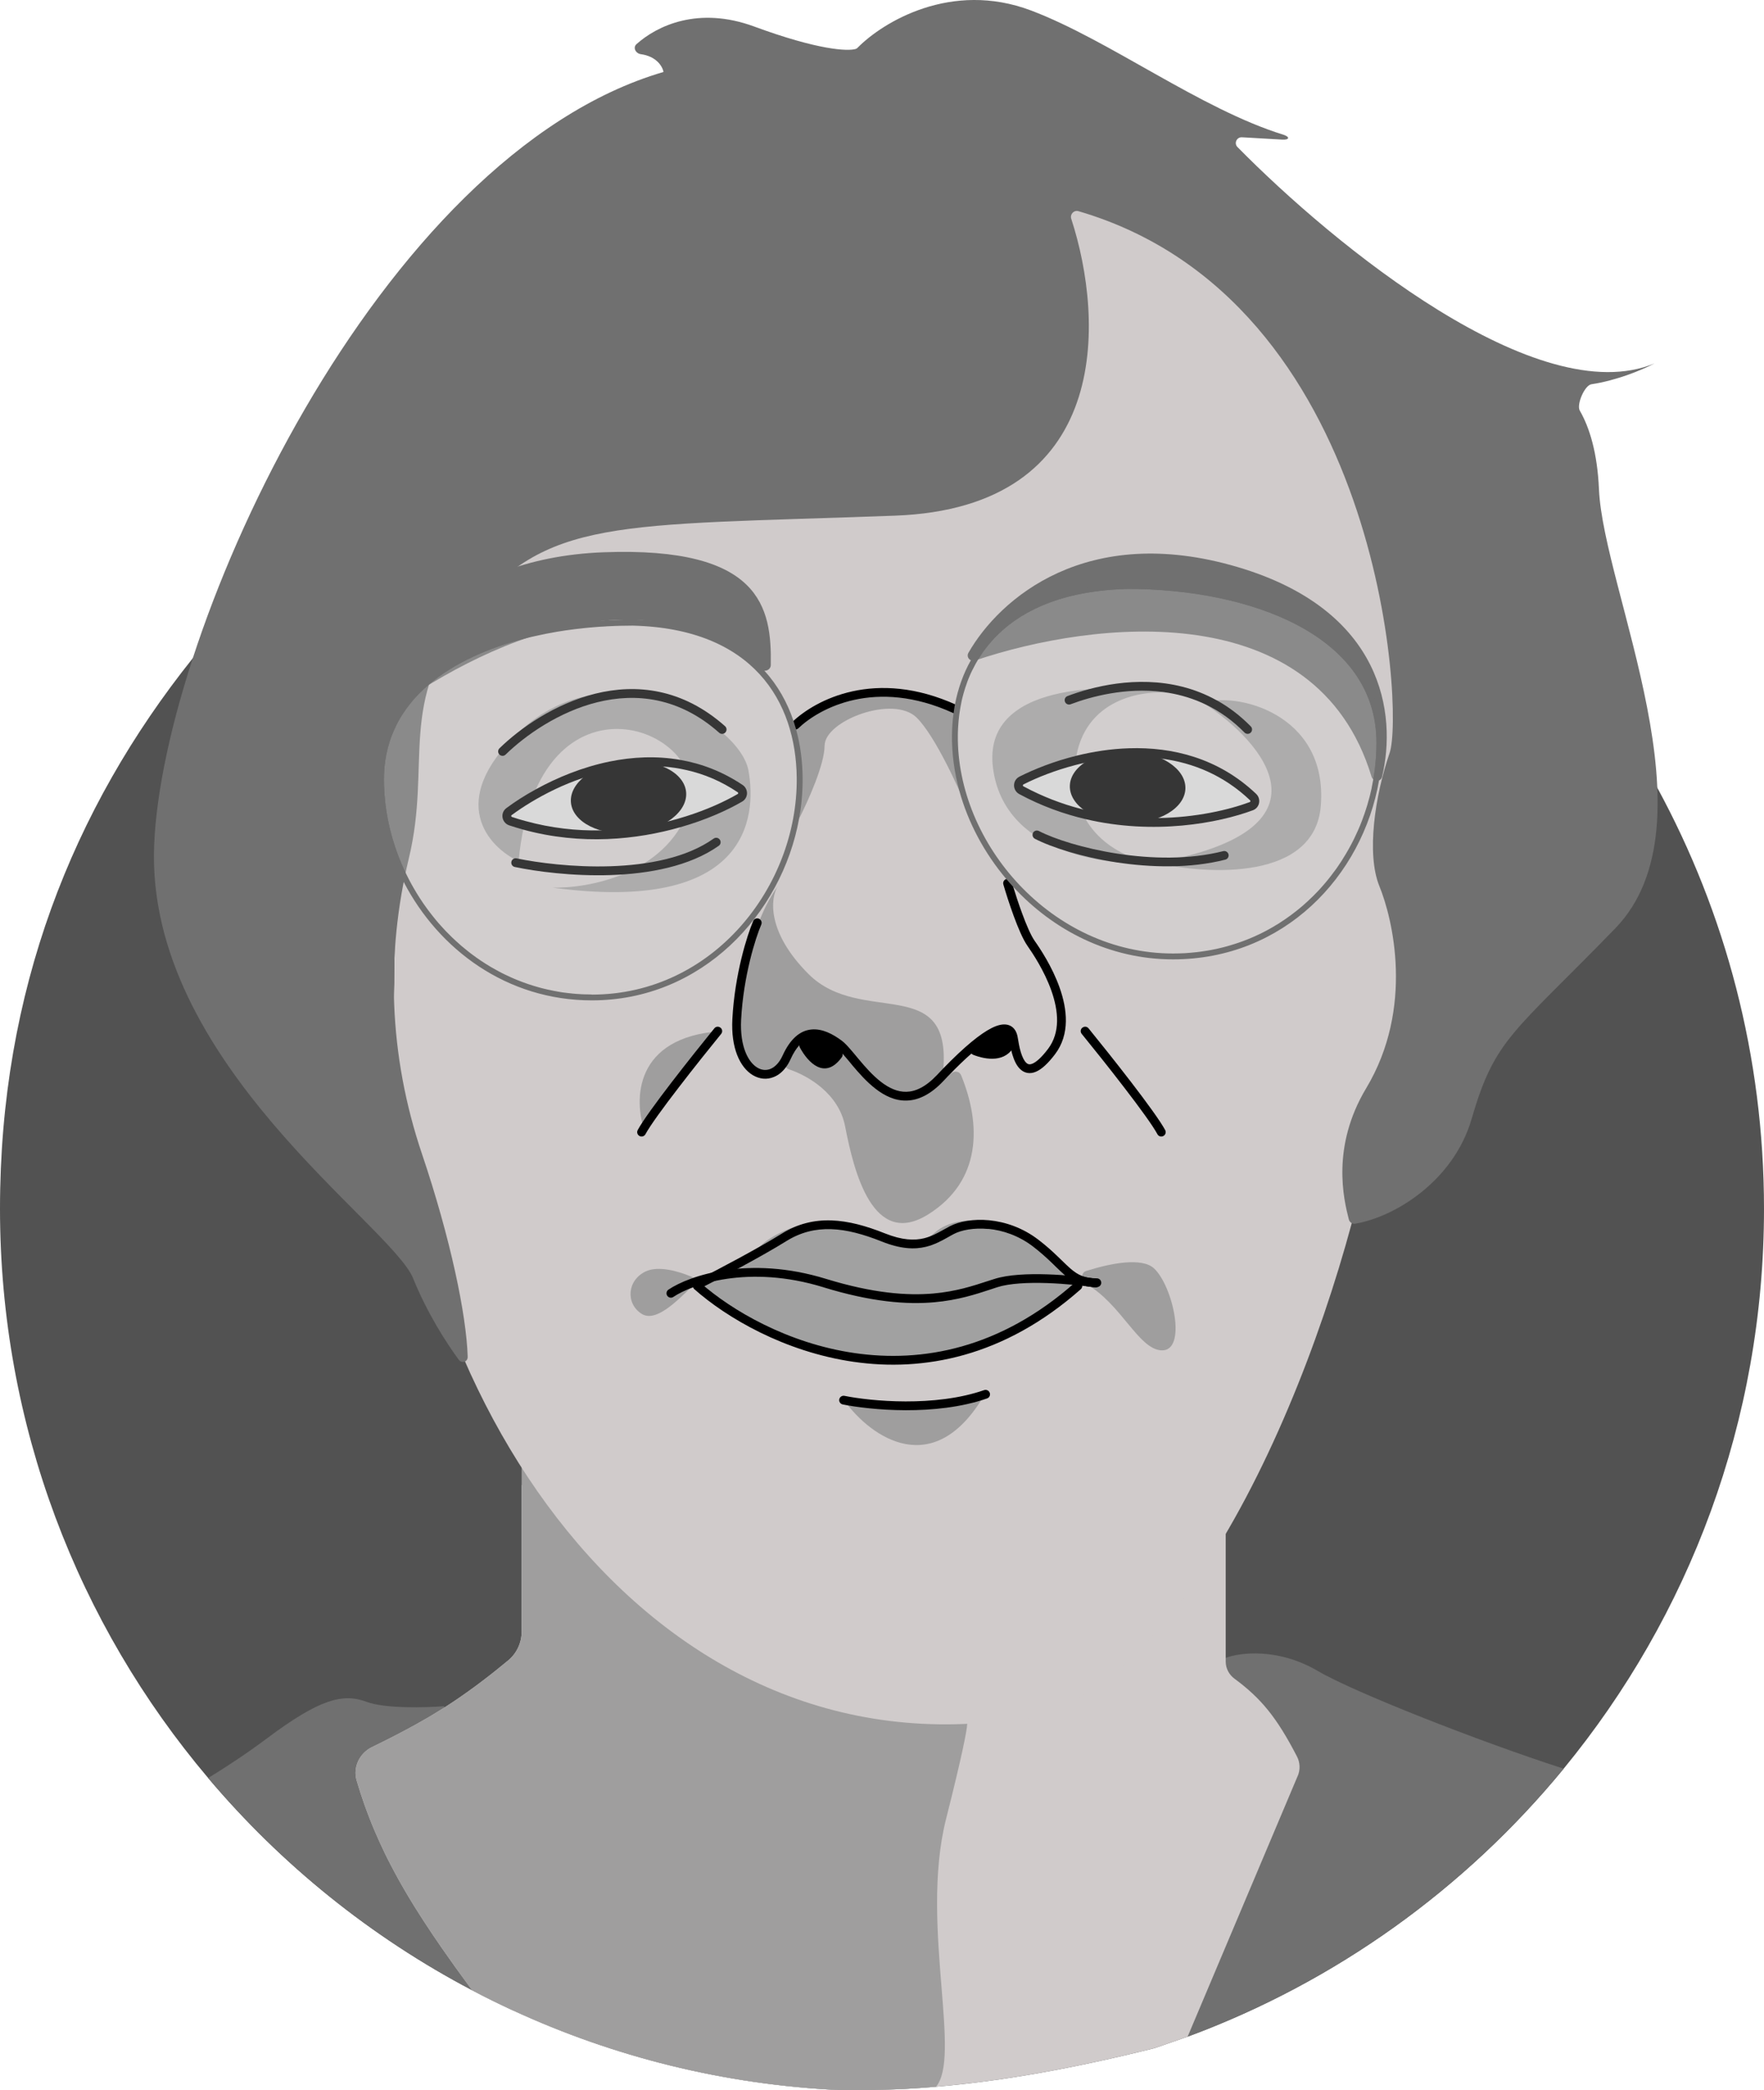 <?xml version="1.0" encoding="UTF-8"?>
<svg id="Layer_1" data-name="Layer 1" xmlns="http://www.w3.org/2000/svg" viewBox="0 0 318.11 376.82">
  <defs>
    <style>
      .cls-1 {
        fill: #525252;
      }

      .cls-1, .cls-2, .cls-3, .cls-4, .cls-5, .cls-6, .cls-7, .cls-8, .cls-9, .cls-10, .cls-11, .cls-12 {
        stroke-width: 0px;
      }

      .cls-2, .cls-8 {
        fill: #000;
      }

      .cls-3 {
        fill: #dca188;
      }

      .cls-4 {
        fill: rgba(217, 217, 217, .25);
      }

      .cls-5 {
        fill: #d0cbcb;
      }

      .cls-6 {
        fill: #d9d9d9;
      }

      .cls-7, .cls-10 {
        fill: #9f9e9e;
      }

      .cls-8, .cls-10, .cls-12 {
        fill-rule: evenodd;
      }

      .cls-9, .cls-12 {
        fill: #707070;
      }

      .cls-11 {
        fill: #a1a1a1;
      }
    </style>
  </defs>
  <path class="cls-1" d="M318.11,217.91c0,38.32-13.55,73.48-36.13,100.94-17.75,21.59-41.07,38.42-67.76,48.29-.02.01-.03.01-.05.02l-5.96,2.07s-.08.03-.12.03c-14.66,3.65-27.33,5.91-39.29,6.92h-.01c-.36.04-.71.07-1.07.09-.57.05-1.15.09-1.72.13-.58.04-1.15.07-1.72.11-.86.06-1.72.1-2.57.13-.85.04-1.7.07-2.54.09-.56.02-1.13.04-1.69.05-.57.01-1.13.02-1.69.02-.54.01-1.08.01-1.62.01-.7.01-1.39.01-2.08,0-.11-.01-.22-.01-.33-.01-.08,0-.15,0-.22-.01h-.02c-20.96-.97-40.83-6-58.9-14.32-2.53-1.16-5.02-2.39-7.47-3.68h0c-18.26-9.6-34.41-22.64-47.61-38.26C14.11,292.83,0,257.02,0,217.91s13.01-72.05,34.77-99.26c16.75-20.96,38.69-37.58,63.88-47.93,18.62-7.65,39.02-11.87,60.4-11.87,12.78,0,25.21,1.51,37.12,4.36,15.83,3.78,30.74,9.93,44.34,18.06h.01c1.57.93,3.12,1.9,4.65,2.89,22.39,14.44,40.88,34.32,53.69,57.81.01.01.01.03.01.04,12.27,22.56,19.24,48.42,19.24,75.9Z"/>
  <path class="cls-9" d="M281.98,318.85c-17.75,21.59-41.07,38.42-67.76,48.29v-.12s4.7-61.03,4.7-61.03l2.11-7.12c2.56-.97,9.45-1.85,16.63,2.37,6.41,3.77,28.96,12.65,44.32,17.61Z"/>
  <path class="cls-9" d="M92.62,362.47c-2.53-1.16-5.02-2.39-7.47-3.68h0c-18.26-9.6-34.41-22.64-47.61-38.26,3.64-2.22,7.3-4.68,10.59-7.14,9.51-7.13,13.73-8.19,17.96-6.6,3.37,1.26,10.73,1.05,13.99.79l.08.23,3.61,10.59,8.86,44.07Z"/>
  <path class="cls-3" d="M177.21,97.45c-13.73,8.87-56.23,5.63-75.76,2.9-4.05-7.74-5.6-21.44,20.59-14.26,26.19,7.18,54.73-8.8,65.73-17.69,2.2,5.98,3.17,20.17-10.56,29.04Z"/>
  <path class="cls-3" d="M195.95,186.94c-2.29,5.63-2.74,16.89,13.73,16.89l-13.73-16.89Z"/>
  <path class="cls-5" d="M234.01,320.18l-19.78,46.83h0s-.06.15-.06.15l-5.96,2.07s-.08.03-.12.03c-14.66,3.65-27.33,5.91-39.29,6.92-.36.03-.72.06-1.08.09-.57.05-1.15.09-1.72.13-.58.04-1.15.07-1.72.11-.86.06-1.72.1-2.57.13-.85.04-1.7.07-2.54.09-.56.02-1.13.04-1.69.05-.57.01-1.13.02-1.69.02-.54.01-1.08.01-1.62.01-.88,0-1.75-.01-2.63-.02h-.02c-20.96-.97-40.83-6-58.9-14.32-2.53-1.16-5.02-2.39-7.47-3.68h0c-.36-.48-.71-.96-1.05-1.43-.67-.91-1.31-1.8-1.94-2.67-.24-.33-.48-.67-.71-1-2.45-3.43-4.59-6.61-6.48-9.63-.16-.25-.32-.51-.47-.76-.51-.82-.99-1.63-1.46-2.43-.25-.42-.49-.85-.73-1.27-.38-.67-.75-1.33-1.1-1.99-.2-.37-.4-.74-.59-1.11-.2-.37-.39-.74-.57-1.1-.18-.37-.37-.73-.55-1.1-.36-.74-.7-1.47-1.03-2.19-.33-.72-.65-1.45-.96-2.18-.31-.73-.61-1.46-.89-2.19-.15-.37-.29-.74-.42-1.11-.14-.37-.27-.74-.41-1.11-.53-1.48-1.02-2.98-1.47-4.52-.72-2.42.51-4.95,2.77-6.05,1.31-.64,2.57-1.26,3.77-1.88.5-.26.99-.51,1.48-.77,1.52-.79,2.97-1.59,4.38-2.41.5-.28.99-.57,1.47-.87.66-.4,1.32-.8,1.97-1.21.46-.3.92-.6,1.38-.9.33-.22.67-.44,1-.67,1.05-.72,2.1-1.46,3.18-2.26.41-.3.82-.6,1.23-.92,1.51-1.14,3.06-2.38,4.7-3.74,1.54-1.28,2.42-3.19,2.42-5.19v-26.41l2.14.08,40.27,1.42h.01l84.55,2.98v27.36c0,1.22.61,2.35,1.59,3.07,4.8,3.54,7.63,7,11.27,14.04.56,1.09.6,2.38.12,3.51Z"/>
  <path class="cls-10" d="M174.42,310.76c-.04,1.12-.85,5.44-3.81,17.14-2.48,9.81-1.57,21.07-.82,30.36.68,8.43,1.24,15.25-.99,17.92h-.01c-.36.04-.71.07-1.07.09-.57.05-1.15.09-1.72.13-.58.04-1.15.07-1.72.11-.86.06-1.72.1-2.57.13-.85.04-1.7.07-2.54.09-.56.02-1.13.04-1.69.05-.57.01-1.13.02-1.69.02-.54.01-1.08.01-1.62.01-.7.01-1.39.01-2.08,0-.11-.01-.22-.01-.33-.01-.08,0-.15,0-.22-.01h-.02c-20.96-.97-40.83-6-58.9-14.32-2.53-1.16-5.02-2.39-7.47-3.68h0c-.36-.48-.71-.96-1.05-1.43-.67-.91-1.31-1.8-1.94-2.67-.24-.33-.48-.67-.71-1-2.45-3.43-4.59-6.61-6.48-9.63-.16-.25-.32-.51-.47-.76-.51-.82-.99-1.63-1.46-2.43-.25-.42-.49-.85-.73-1.27-.38-.67-.75-1.33-1.1-1.99-.2-.37-.4-.74-.59-1.11-.2-.37-.39-.74-.57-1.1-.18-.37-.37-.73-.55-1.1-.36-.74-.7-1.47-1.03-2.19-.33-.72-.65-1.45-.96-2.18-.31-.73-.61-1.46-.89-2.19-.15-.37-.29-.74-.42-1.11-.14-.37-.27-.74-.41-1.11-.53-1.48-1.02-2.98-1.47-4.52-.72-2.42.51-4.95,2.77-6.05,1.31-.64,2.57-1.26,3.77-1.88.5-.26.99-.51,1.48-.77,1.52-.79,2.97-1.59,4.38-2.41.5-.28.99-.57,1.47-.87.66-.4,1.32-.8,1.97-1.21.46-.3.92-.6,1.38-.9.33-.22.67-.44,1-.67,1.05-.72,2.1-1.46,3.18-2.26.41-.3.82-.6,1.23-.92,1.51-1.14,3.06-2.38,4.7-3.74,1.54-1.28,2.42-3.19,2.42-5.19v-37.89l42.39,12.97h.02s.01.01.01.01l42.32,16.71-4.49,24.55c.08-.1.12-.03.11.28Z"/>
  <path class="cls-5" d="M252.18,167.39c-.36,11.42.76,25.88-5.15,40.92-.31,1.4-.9,2.81-1.25,4.22-9.7,41.45-35.31,98.99-67.25,97.94-66.75,6.33-110.5-66.59-107.44-133.05,0-74.02,28.4-134.69,79.77-138.17,3.11-.21,6.27-.6,9.3-1.31,72.69-17.16,95.09,31.85,92.02,129.45Z"/>
  <path class="cls-11" d="M136.82,224.91c-1.9,2.11-8.54,5.1-11.62,6.34l4.22,3.96,16.37,7.39,14.52,2.9,12.41-1.85,15.05-6.34,6.6-6.07-1.85-1.58c-1.14-.88-4.07-3.06-6.6-5.81-3.17-3.43-12.67-5.81-17.42-1.58-4.75,4.22-11.09,1.06-16.1-1.32-5.01-2.38-13.2,1.32-15.57,3.96Z"/>
  <path class="cls-7" d="M152.4,252.67c4.58,6.25,16.05,14.68,25.34-1.58-3.08,1.76-12.46,4.54-25.34,1.58Z"/>
  <path class="cls-7" d="M116.23,203.84c-1.94-5.54-1.9-16.89,13.73-17.95l-13.73,17.95Z"/>
  <path class="cls-7" d="M145.8,175.59c-7.6-7.6-6.86-13.73-5.54-15.84-6.07,8.45-7.39,23.23-6.86,28.77.53,5.54,5.02,7.13,8.71,1.32,3.7-5.81,5.28-5.81,13.99,3.7,6.97,7.6,12.23,2.82,13.99-.53,1.58-17.69-14.78-7.92-24.29-17.42Z"/>
  <path class="cls-7" d="M208.36,155.53c33.16-5.91,19.62-21.65,8.71-28.77,5.28-2.11,22.44,1.58,21.12,18.48-1.06,13.52-20.33,12.49-29.83,10.29Z"/>
  <path class="cls-7" d="M193.84,138.37c.85-12.04,11.62-13.99,16.9-13.46-11.35-1.85-33.58-1.74-31.68,13.46,1.9,15.21,19.97,17.77,28.77,17.16-5.02-.7-14.84-5.12-13.99-17.16Z"/>
  <path class="cls-7" d="M208.1,228.65c-2.19-2.02-7.82-.93-12.24.48-.98.31-.94,1.81-.05,2.31,6.33,3.52,9.47,11.76,13.61,11.99,4.75.26,2.11-11.62-1.32-14.78Z"/>
  <path class="cls-7" d="M116.5,229.18c2.24-1.03,5.8-.03,8.13.95.68.28.8,1.17.27,1.68-2.85,2.76-6.64,6.66-9.2,5.03-2.9-1.85-2.64-6.07.79-7.66Z"/>
  <path class="cls-7" d="M152.4,203.04c-1.15-5.94-6.73-9.14-10.12-10.27-.54-.18-.88-.72-.72-1.26.79-2.71,2.88-6.48,6.62-5.36,5.15,1.54,9.54,18.89,23.45,7.29.55-.46,1.4-.29,1.68.37,3.67,8.93,3.7,19.04-5.86,25.07-10.03,6.34-13.46-7.65-15.05-15.84Z"/>
  <path class="cls-7" d="M124.15,146.02c-4.22,11.62-18.13,14.17-24.55,13.99,35.11,4.75,36.96-12.41,35.37-21.12-1.58-8.71-25.08-22.44-41.45-6.86-13.09,12.46-5.46,20.68,0,23.23,3.43-36.69,35.9-23.76,30.62-9.24Z"/>
  <path class="cls-6" d="M133.47,142.17c-15.21-10.18-33.17-2.15-41.67,4.14-.65.48-.49,1.47.28,1.73,17.39,5.82,33.94.1,41.35-4.21.63-.37.65-1.26.04-1.66Z"/>
  <path class="cls-8" d="M133.91,141.5c-3.63-2.42-7.4-3.84-11.17-4.5-4.35-.78-8.7-.55-12.78.28-4.94,1.01-9.52,2.91-13.3,5-2.03,1.1-3.82,2.27-5.33,3.39-1.18.87-.86,2.66.5,3.12.85.28,1.7.54,2.54.77,10.48,2.87,20.5,1.8,28.29-.43h.01c4.64-1.32,8.48-3.06,11.16-4.62,1.15-.67,1.17-2.28.08-3.01ZM133.03,143.14c-2.3,1.34-5.51,2.82-9.35,4.03-1.04.33-2.12.64-3.25.92h-.01c-3.64.91-7.73,1.54-12.07,1.61h-.01c-4.34.08-8.93-.4-13.62-1.7-.8-.21-1.59-.45-2.39-.72-.09-.03-.13-.09-.14-.16-.01-.03,0-.06.01-.09.01-.03.03-.06.07-.09,1.02-.75,2.17-1.53,3.45-2.3,2.68-1.62,5.86-3.2,9.37-4.39h.01c1.66-.58,3.4-1.06,5.18-1.42,2.99-.61,6.1-.88,9.25-.65h.01c1.42.11,2.85.31,4.28.65h.01c3.12.7,6.21,1.98,9.2,3.99.14.09.12.25,0,.32Z"/>
  <path class="cls-6" d="M225.98,143.7c-13.26-12.62-32.32-7.75-41.77-2.99-.73.37-.73,1.37-.01,1.75,16.15,8.68,33.43,5.86,41.46,2.87.69-.26.86-1.13.33-1.63Z"/>
  <path class="cls-8" d="M226.53,143.12c-6.83-6.49-15.13-8.47-22.89-8.23-3.32.1-6.55.61-9.53,1.35-3.97.98-7.52,2.38-10.26,3.76-1.31.66-1.3,2.48-.03,3.16,3.98,2.14,8.02,3.59,11.97,4.51,12.38,2.91,23.95.7,30.14-1.6,1.25-.46,1.54-2.05.6-2.95ZM225.38,144.59c-3.79,1.41-9.68,2.78-16.53,2.88-.01-.01-.01,0-.01,0-4.21.07-8.8-.35-13.49-1.54-.15-.03-.31-.07-.46-.12h-.01c-3.42-.89-6.89-2.21-10.31-4.05-.09-.04-.12-.11-.12-.18,0-.03.01-.07.03-.09.01-.02.04-.05.08-.08,2.51-1.27,5.72-2.54,9.32-3.48.52-.14,1.06-.27,1.61-.39,2.59-.58,5.36-.98,8.2-1.06,1.93-.06,3.89.02,5.84.29h.02c5.58.75,11.11,2.96,15.88,7.5.12.11.07.27-.05.32Z"/>
  <path class="cls-2" d="M123.73,142.79c.32,3.56-4.06,6.87-9.8,7.39-5.73.52-10.64-1.94-10.97-5.5-.32-3.56,4.06-6.87,9.8-7.39,5.73-.52,10.64,1.94,10.97,5.5Z"/>
  <path class="cls-2" d="M213.77,142.13c-.08,3.57-4.81,6.37-10.56,6.24-5.76-.13-10.36-3.12-10.28-6.7.08-3.57,4.81-6.37,10.56-6.24,5.76.13,10.36,3.12,10.28,6.7Z"/>
  <path class="cls-8" d="M107.73,126.59c-6.94,1.72-12.97,5.95-16.55,9.44-.31.31-.81.3-1.12-.01-.31-.31-.3-.82.01-1.12,3.72-3.63,9.99-8.04,17.28-9.85,7.33-1.81,15.68-.99,23.4,5.86.33.29.36.79.07,1.12-.29.33-.79.36-1.12.07-7.27-6.45-15.07-7.21-21.97-5.51Z"/>
  <path class="cls-8" d="M191.09,178.06c-1.35-3.83-3.58-7.14-4.52-8.47-.67-.96-1.5-2.89-2.27-5-.62-1.68-1.18-3.41-1.58-4.72-.1-.32-.18-.61-.26-.87-.12-.42-.56-.66-.98-.54h-.01c-.41.13-.65.56-.53.98.4,1.38,1.09,3.57,1.87,5.69.77,2.1,1.66,4.21,2.47,5.37.91,1.3,3.04,4.47,4.32,8.09,1.29,3.65,1.65,7.53-.61,10.51-1.23,1.62-2.15,2.37-2.79,2.64-.31.13-.52.14-.67.11-.15-.03-.31-.11-.47-.27-.37-.35-.69-1-.96-1.86-.26-.85-.43-1.79-.56-2.64-.15-.99-.6-1.9-1.57-2.26-.9-.33-1.97-.07-3.09.48-2.08,1.03-4.96,3.38-8.76,7.29-.37.38-.75.78-1.14,1.2-2.08,2.2-3.92,2.99-5.52,3.03-1.61.04-3.14-.67-4.6-1.8s-2.78-2.62-3.95-4.02c-.17-.21-.34-.41-.51-.61-.4-.48-.77-.93-1.13-1.33-.49-.57-.99-1.09-1.45-1.44-1.62-1.21-3.55-2.23-5.51-2.03-2.04.2-3.81,1.68-5.19,4.72-.6,1.31-1.4,2.06-2.17,2.38-.76.31-1.59.25-2.38-.23-1.62-.97-3.17-3.77-2.92-8.65.42-7.92,2.61-14.76,3.64-17.15.14-.34.03-.72-.25-.93-.05-.05-.11-.08-.17-.11-.4-.17-.87.01-1.04.41-1.09,2.54-3.33,9.57-3.76,17.7-.27,5.15,1.34,8.68,3.69,10.09,1.19.71,2.54.85,3.79.33.83-.33,1.57-.93,2.18-1.77.31-.41.59-.89.83-1.42.51-1.13,1.04-1.94,1.58-2.52.79-.85,1.59-1.2,2.33-1.28,1.34-.13,2.85.57,4.4,1.73.29.22.64.57,1.07,1.05h0c.05.06.1.11.14.16.34.39.7.82,1.09,1.28.17.21.34.42.52.64,1.18,1.4,2.59,3.01,4.2,4.25,1.61,1.25,3.49,2.19,5.61,2.13,2.14-.05,4.36-1.12,6.63-3.53.3-.31.59-.62.86-.91.03-.01.04-.03.05-.04,1.55-1.61,2.93-2.94,4.15-4,1.82-1.61,3.27-2.65,4.39-3.2,1.02-.5,1.58-.51,1.84-.41.2.07.44.29.55,1.01.1.62.23,1.33.4,2.03.06.28.14.56.22.83.29.93.7,1.9,1.37,2.54.34.33.76.59,1.28.69.51.1,1.04.02,1.58-.21,1.03-.44,2.15-1.46,3.43-3.14,2.76-3.63,2.19-8.19.84-12ZM225.56,130.95c-1.95-1.98-4-3.52-6.11-4.69h-.02c-8.15-4.54-17.01-3.63-23.02-2.03-1.5.4-2.82.84-3.9,1.25-.41.15-.62.61-.46,1.02.15.41.61.62,1.02.46,3.68-1.39,9.9-3.06,16.55-2.23.07.01.15.02.22.03.05.01.09.01.14.02.01,0,.02,0,.04.01.24.03.48.07.72.11,2.25.38,4.54,1.06,6.78,2.15,0,.01.03.01.04.02,2.38,1.16,4.7,2.78,6.87,4.99.31.31.81.31,1.12.01.31-.31.32-.81.01-1.12Z"/>
  <path class="cls-8" d="M129.81,151.37c.25.36.17.85-.19,1.1-5.26,3.72-12.6,5.05-19.48,5.28-6.9.23-13.47-.65-17.31-1.46-.43-.09-.7-.51-.61-.94.09-.43.51-.7.94-.61,3.73.78,10.18,1.64,16.93,1.42,6.78-.22,13.74-1.53,18.61-4.99.36-.25.85-.17,1.1.19Z"/>
  <path class="cls-8" d="M186.28,150.15c.2-.39.68-.54,1.07-.34,2.81,1.45,8.05,3.14,14.16,4.08,6.1.94,12.98,1.1,19.07-.45.42-.11.85.15.96.57s-.15.85-.57.96c-6.37,1.62-13.48,1.43-19.7.48-6.22-.96-11.64-2.69-14.64-4.24-.39-.2-.54-.68-.34-1.07Z"/>
  <path class="cls-2" d="M151.77,190.64c-3.03,4.12-6.08.88-7.51-1.78-.2-.36-.14-.81.16-1.1,2.97-2.94,5.95-.33,7.38,1.8.22.33.21.76-.02,1.07Z"/>
  <path class="cls-2" d="M182.92,188.48c-1.48,3.11-5.09,2.59-7.4,1.68-.64-.25-.76-1.06-.27-1.54,5.42-5.28,7.53-2.72,7.75-.59.02.15-.01.31-.08.45Z"/>
  <path class="cls-9" d="M247.32,139.96c-9.96-32.73-50.01-28.14-71.45-20.9-.89.3-1.69-.58-1.22-1.39,5.59-9.76,21.29-23.48,48.49-15.46,26.45,7.8,28.74,26.62,26.1,37.8-.24,1.02-1.62.96-1.92-.04Z"/>
  <path class="cls-9" d="M137.17,120.64c-22.05-19.17-52.69-3.47-70.39,10.02-.74.57-1.76-.01-1.56-.92,2.5-11.03,15.25-29.12,43.62-30.18,28.39-1.06,30.34,9.94,30.16,20.32-.01.92-1.14,1.36-1.83.76Z"/>
  <path class="cls-8" d="M148.47,232.05c-13.5-4.15-23.72-.49-27.04,1.75-.36.25-.85.15-1.1-.21-.25-.36-.15-.85.21-1.1,3.72-2.51,14.44-6.24,28.4-1.95,8.5,2.61,14.66,3.06,19.4,2.64,4.07-.36,7.1-1.36,9.74-2.22.43-.14.86-.28,1.28-.41,2.46-.78,6.06-.93,9.46-.82,3.44.11,6.79.48,8.85.79.43.07.73.47.66.9-.07.43-.47.73-.9.66-2-.3-5.29-.67-8.66-.78-3.39-.11-6.75.05-8.93.75-.4.13-.81.26-1.24.41-2.64.87-5.85,1.92-10.11,2.3-4.97.44-11.34-.04-20-2.7Z"/>
  <path class="cls-8" d="M125.14,231.29c.29-.33.79-.36,1.12-.07,5.62,4.97,15.78,10.97,27.9,12.71,12.09,1.74,26.15-.73,39.69-12.71.33-.29.83-.26,1.12.07.29.33.26.83-.07,1.12-13.91,12.31-28.45,14.89-40.96,13.09-12.47-1.8-22.91-7.95-28.72-13.09-.33-.29-.36-.79-.07-1.12Z"/>
  <path class="cls-8" d="M178.22,221.55c-2.6-.25-4.85.2-6.2.9-.32.16-.64.35-.98.54-1.17.66-2.49,1.39-4.05,1.77-2.08.51-4.59.41-8.01-.96-6.52-2.6-11.99-3.29-17.18-.06-4.43,2.76-11.8,6.63-14.92,8.21-.39.2-.87.04-1.06-.35-.2-.39-.04-.87.35-1.06,3.12-1.58,10.43-5.42,14.8-8.14,5.82-3.63,11.91-2.73,18.6-.06,3.18,1.27,5.35,1.3,7.05.89,1.34-.33,2.4-.92,3.54-1.55.37-.21.74-.41,1.13-.62,1.68-.88,4.25-1.35,7.08-1.08,2.85.28,6.02,1.31,8.9,3.52,1.41,1.08,2.5,2.07,3.41,2.95.3.28.57.55.83.8.55.54,1.03,1,1.51,1.42.69.6,1.32,1.03,2.04,1.32.72.29,1.58.46,2.74.46.44,0,.79.35.79.79s-.35.79-.79.79c-1.32,0-2.39-.19-3.33-.58-.94-.38-1.72-.94-2.48-1.6-.51-.45-1.05-.97-1.62-1.52-.25-.25-.51-.5-.78-.76-.89-.85-1.93-1.8-3.28-2.84-2.62-2.01-5.51-2.95-8.09-3.2Z"/>
  <path class="cls-8" d="M178.49,251.09c.14.41-.07.87-.49,1.01-9.28,3.24-21.22,2.06-26.03,1.08-.43-.09-.71-.51-.62-.93.09-.43.51-.7.93-.62,4.7.96,16.3,2.07,25.19-1.03.41-.14.87.07,1.01.49Z"/>
  <path class="cls-8" d="M195.19,185.27c.34-.28.84-.23,1.11.11,1.94,2.38,4.95,6.15,7.7,9.72,2.72,3.54,5.23,6.97,6.12,8.62.21.39.06.86-.33,1.07-.39.21-.87.06-1.07-.33-.81-1.51-3.22-4.82-5.98-8.4-2.73-3.56-5.74-7.31-7.67-9.68-.28-.34-.23-.84.11-1.11Z"/>
  <path class="cls-8" d="M129.93,185.27c-.34-.28-.84-.23-1.11.11-1.94,2.38-4.95,6.15-7.7,9.72-2.72,3.54-5.23,6.97-6.12,8.62-.21.39-.06.86.33,1.07.39.21.86.06,1.07-.33.81-1.51,3.22-4.82,5.98-8.4,2.73-3.56,5.74-7.31,7.67-9.68.28-.34.22-.84-.11-1.11Z"/>
  <path class="cls-7" d="M148.7,134.41c0,3.34-2.89,9.82-4.64,13.26.82-3.98-.11-11.91-.82-16.17-.05-.33.05-.67.29-.9,8.28-8.19,21.81-5.91,28.49-3.43.54.2.79.81.63,1.37-1.69,5.76.7,14.46,2.19,18.28-1.76-4.4-6.12-14.04-9.5-17.42-4.22-4.22-16.63.53-16.63,5.01Z"/>
  <path class="cls-8" d="M171.87,128.53c-14.01-6.39-24.13-.85-27.9,2.76-.32.3-.82.29-1.12-.02-.3-.32-.29-.82.03-1.12,4.15-3.96,14.94-9.76,29.65-3.05.4.18.57.65.39,1.05-.18.4-.65.57-1.05.39Z"/>
  <path class="cls-9" d="M74.52,230.5c2.49,6.15,5.91,11.5,8.2,14.61.56.76,1.65.41,1.62-.53-.22-7.49-3.1-21.34-8.23-36.52-6.07-17.95-6.53-36.11-2.38-53.33,4.13-17.1-2.15-28.24,10.56-43.82,14.42-17.69,26.4-16.1,77.08-17.95,39.16-1.43,37.81-35.14,31.81-53.53-.26-.81.49-1.6,1.31-1.36,54.63,16,58.72,90.09,56.11,97.66-2.64,7.66-4.22,18.21-1.85,24.02,2.38,5.81,6.33,21.91-2.38,36.43-6.33,10.56-4.06,20.03-3.13,23.64.13.52.63.87,1.15.78,7.22-1.22,17.75-7.75,20.99-18.88,4.22-14.52,7.39-15.31,25.87-34.32,18.48-19.01-2.11-60.98-2.9-79.19-.29-6.61-1.71-11.15-3.46-14.19-.62-1.08.87-4.57,2.1-4.75,4.5-.68,8.95-2.49,11.39-3.76-20.98,8.76-57.72-21.23-75.22-39-.67-.68-.14-1.82.82-1.76l7.27.42c1.3.07,1.41-.5.17-.89-14.93-4.62-31.46-17.1-45.49-22.39-14.42-5.44-26.76,2.13-31.28,6.72-.09.09-.19.17-.32.21-1.46.45-6.81.2-18.3-4.03-10.09-3.72-17.54-.15-21.25,3.17-.7.63-.13,1.69.8,1.81,2.76.38,3.87,2.15,4.08,3.2C68.19,28.02,29.38,113.29,27.8,152.36c-1.58,39.07,42.77,68.37,46.73,78.14Z"/>
  <path class="cls-4" d="M143.69,140.22c.2,19.54-15.09,39.07-36.96,39.07s-37.49-19.27-37.49-38.81,23.01-27.72,44.88-27.72c21.72.53,29.43,13.69,29.57,27.45Z"/>
  <path class="cls-12" d="M143.56,131.49c-.06-.23-.12-.44-.2-.66h0c-.08-.3-.17-.59-.27-.88-1.11-3.3-2.82-6.38-5.24-9.04h0s-.05-.07-.08-.1c-4.89-5.33-12.55-8.84-23.62-9.11h-.03c-.91,0-1.82.01-2.73.05-10.17.31-20.43,2.39-28.4,6.61-1.78.94-3.45,2-4.98,3.17h-.01c-.37.28-.72.56-1.07.85-1.34,1.11-2.56,2.32-3.63,3.63h-.01c-3.2,3.93-5.1,8.72-5.1,14.47s1.28,11.32,3.64,16.51h0c.3.68.62,1.35.97,2,6.3,12.17,18.6,21.35,33.93,21.35,19.77,0,34.23-15.46,37.37-32.75.45-2.44.66-4.92.64-7.39-.03-2.95-.4-5.9-1.18-8.71ZM106.73,179.28c-.48,0-.95-.01-1.42-.03-.31-.01-.61-.02-.91-.05-.24,0-.47-.03-.7-.05-.04,0-.07,0-.1-.01-.19,0-.37-.03-.55-.05-.19-.02-.38-.04-.56-.06-.42-.04-.84-.1-1.25-.16-.06-.01-.13-.02-.19-.03-.3-.05-.6-.1-.89-.16-.12-.02-.25-.04-.37-.07-.18-.03-.37-.07-.55-.12-.13-.02-.27-.05-.4-.08-.21-.04-.42-.09-.63-.15h-.01c-.36-.08-.72-.18-1.08-.28-1.3-.36-2.56-.79-3.79-1.29-.2-.08-.41-.16-.61-.25-.21-.09-.41-.18-.61-.27-.4-.18-.8-.36-1.2-.56-.32-.16-.65-.32-.97-.5-.16-.08-.32-.17-.47-.26-.16-.08-.32-.18-.48-.27-.22-.11-.44-.24-.65-.37-.52-.31-1.03-.63-1.53-.97-.01-.01-.03-.01-.04-.02-.49-.33-.96-.66-1.43-1.01-.35-.25-.69-.52-1.03-.79-.74-.58-1.45-1.19-2.13-1.82l-.02-.02c-.23-.21-.46-.42-.68-.64-.36-.35-.72-.71-1.07-1.07-.28-.29-.55-.59-.82-.89-.18-.19-.35-.39-.52-.58-.17-.19-.33-.39-.5-.59-.01-.01-.02-.02-.02-.03-.22-.26-.43-.52-.63-.78-.27-.34-.53-.68-.79-1.03-.27-.36-.53-.72-.78-1.09-.24-.34-.47-.69-.69-1.04-.17-.27-.35-.55-.52-.83-.17-.27-.33-.55-.49-.83-.15-.25-.3-.51-.44-.77-.17-.3-.33-.61-.49-.92-.2-.39-.39-.77-.58-1.16-.41-.84-.78-1.7-1.13-2.56-.11-.28-.22-.57-.33-.86-.1-.28-.2-.56-.29-.85-.11-.29-.2-.58-.29-.87-.1-.29-.19-.58-.27-.87t-.01-.02c-.17-.58-.33-1.16-.47-1.75-.16-.65-.31-1.3-.43-1.96v-.02c-.1-.49-.18-.99-.26-1.48-.05-.37-.11-.75-.15-1.12-.03-.22-.05-.45-.07-.67-.04-.36-.07-.72-.1-1.08-.04-.59-.07-1.19-.09-1.79-.01-.31-.01-.63-.01-.95s.01-.64.02-.96c.01-.22.02-.45.04-.67.06-.98.19-1.93.37-2.84.04-.23.09-.46.15-.68,0-.02.01-.03.01-.05.13-.56.29-1.11.46-1.64.07-.23.14-.46.23-.68.19-.54.4-1.06.64-1.56.09-.21.19-.42.3-.62.02-.06.05-.11.08-.16.01-.03.02-.05.04-.08,0-.01,0-.02,0-.03.06-.14.14-.28.22-.41.01-.02.02-.03.03-.05,0-.01.01-.03.02-.04.19-.36.41-.72.63-1.07.11-.18.22-.35.34-.52.11-.17.23-.34.35-.51.14-.2.28-.4.43-.59.43-.57.89-1.12,1.37-1.65.03-.03.07-.07.1-.1.21-.23.42-.44.64-.66.23-.23.46-.46.7-.68.04-.04.08-.07.12-.11h.01c.19-.19.39-.37.59-.54t.02,0l.02-.02c.06-.07.13-.12.19-.17h.01c.29-.25.58-.49.88-.73.33-.26.67-.51,1.01-.76,0,0,0,0,.02,0,.27-.2.55-.39.83-.58.32-.22.65-.43.99-.64.02-.01.04-.02.06-.04.31-.19.63-.38.95-.57.35-.2.7-.4,1.05-.59.27-.14.54-.28.81-.42.18-.1.36-.19.55-.27.27-.14.54-.27.82-.4.37-.17.75-.34,1.13-.51.09-.04.19-.08.28-.12.09-.04.19-.08.29-.12.19-.08.38-.16.57-.24.01,0,.01-.01.02,0,.39-.16.78-.31,1.17-.46.4-.15.8-.29,1.2-.43.36-.13.72-.25,1.09-.36.21-.07.42-.14.63-.2.18-.07.36-.12.54-.17.09-.03.17-.05.26-.08.49-.15.99-.28,1.49-.42.33-.09.67-.18,1-.26,0,0,.03-.01.04-.01h.01s.1-.03.15-.04c.06-.02.13-.03.19-.05.07-.02.13-.03.2-.05.39-.09.77-.18,1.16-.26.02,0,.03-.01.05-.01.06,0,.12-.03.18-.04.19-.05.38-.09.57-.12.64-.14,1.29-.27,1.94-.38.27-.05.54-.1.81-.15.1-.02.2-.03.3-.05.46-.08.92-.15,1.39-.22h.01c.52-.08,1.04-.15,1.57-.21.23-.03.46-.06.69-.08.15-.02.31-.04.47-.05.5-.06,1.01-.12,1.52-.16.07-.01.13-.01.2-.02h.04c.23-.03.46-.04.68-.06.26-.02.51-.04.77-.06.21-.02.43-.03.64-.04.09,0,.17-.01.26-.01.04,0,.07-.01.11-.01.2-.02.41-.03.61-.04.45-.03.9-.05,1.35-.06.31-.01.62-.02.94-.03.75-.02,1.5-.03,2.25-.03,21.72.53,29.43,13.69,29.57,27.45.19,19.54-15.09,39.07-36.96,39.07Z"/>
  <path class="cls-4" d="M172.73,132.56c-.2,19.54,16.94,39.33,38.81,39.33s36.69-18.48,36.69-38.01-23.01-27.72-44.88-27.72c-21.72.54-30.48,12.64-30.62,26.4Z"/>
  <path class="cls-12" d="M234.48,111.76c-8.68-4.6-20.09-6.66-31.13-6.66h-.02c-11.06.27-18.96,3.5-24.12,8.54-1.66,1.63-3.03,3.43-4.12,5.37-1.39,2.46-2.33,5.14-2.87,7.94-.02.09-.04.19-.05.28h-.01c-.07.44-.14.88-.2,1.32-.18,1.31-.27,2.65-.29,4-.03,3.31.42,6.65,1.3,9.88v.02s.01.02.01.03c1.58,5.78,4.52,11.28,8.49,15.98.4.48.82.95,1.25,1.41,7.19,7.82,17.36,13.08,28.81,13.08,19.97,0,34.19-14.96,37.16-32.29.39-2.23.59-4.5.59-6.78,0-10.28-6.08-17.51-14.8-22.12ZM247.37,142.01c-.02.06-.03.12-.04.19-.09.41-.19.82-.29,1.23-.03.11-.06.23-.09.34-.12.47-.25.93-.39,1.39-.07.25-.15.51-.24.76-.08.26-.17.51-.25.76-.16.46-.33.92-.5,1.38-.02.04-.04.08-.05.12-.19.5-.39.99-.61,1.47-.01.03-.02.05-.03.07-.21.47-.42.93-.64,1.38-.23.48-.47.95-.73,1.42-.12.23-.25.46-.38.69-.13.24-.26.46-.4.69-.27.46-.55.91-.83,1.35-.29.45-.59.88-.89,1.32-.31.43-.63.85-.95,1.27-.15.21-.31.41-.48.61-.16.2-.33.4-.49.6-.16.2-.33.39-.5.58-.16.2-.34.39-.51.58-.03.02-.05.04-.06.06-.3.33-.6.65-.92.96-.02.03-.05.06-.08.09-.02.02-.04.04-.06.06-.04.04-.08.08-.12.12-.35.35-.71.69-1.07,1.02-.2.18-.39.36-.59.53-.21.19-.42.38-.64.55-.19.16-.39.32-.58.48-.29.23-.58.46-.88.68-.11.09-.22.17-.33.25-.31.23-.63.46-.96.68-.37.26-.75.51-1.13.75-.38.24-.77.47-1.16.7-.19.11-.37.22-.56.32-.46.25-.91.5-1.38.73-.12.06-.25.12-.37.18-.39.19-.79.37-1.2.55-.32.14-.65.28-.98.41-.53.21-1.07.42-1.61.6-.26.09-.53.18-.79.26-.4.13-.8.25-1.2.36-.4.12-.81.22-1.22.32-.55.14-1.1.26-1.66.36-.03.01-.05.01-.08.02-.23.04-.46.08-.69.12-.23.04-.47.08-.7.11-.39.06-.79.12-1.19.16-.26.03-.51.06-.77.08-.19.02-.39.04-.58.05-.25.02-.5.04-.75.06-.07,0-.14.01-.21.01-.67.03-1.34.05-2.03.05-21.87,0-39-19.8-38.8-39.33,0-.43.02-.86.04-1.28.02-.43.05-.86.09-1.28.03-.37.07-.73.12-1.09.02-.16.04-.32.07-.49.04-.31.09-.61.15-.92.05-.3.11-.59.17-.89.01-.03.01-.06.02-.09,0-.01,0-.02,0-.03.04-.2.08-.38.13-.57.01-.04.02-.09.03-.13.01-.01.01-.02.01-.03.06-.27.13-.53.21-.79.09-.33.19-.66.3-.99.12-.38.25-.76.39-1.13.06-.14.11-.27.16-.41.06-.14.11-.27.17-.41.09-.2.17-.41.26-.61.09-.2.19-.4.29-.6.19-.39.4-.79.61-1.17.15-.26.29-.52.45-.77.28-.45.57-.9.87-1.34.21-.3.44-.6.67-.9.23-.28.46-.56.7-.84,0-.01.01-.02.02-.03.05-.06.11-.12.17-.19.14-.16.3-.34.45-.5t.02-.02c.2-.21.39-.41.6-.61.18-.18.36-.35.55-.52.03-.03.05-.05.08-.08.18-.17.37-.33.56-.5.27-.23.55-.46.84-.68.04-.03.08-.06.12-.09.03-.02.06-.05.09-.07.28-.22.56-.43.86-.63.3-.21.6-.41.91-.61.02-.01.04-.02.06-.04.13-.07.25-.15.38-.23.25-.16.51-.31.78-.46.02-.01.05-.03.07-.04.25-.14.5-.27.76-.4.01-.01.02-.02.03-.02.05-.03.11-.06.17-.08t.02-.01c.22-.12.44-.23.67-.33.05-.03.11-.05.16-.08.32-.16.65-.3.98-.44h.01c.46-.2.93-.39,1.41-.56.45-.17.92-.33,1.39-.48.04-.01.07-.02.1-.03.51-.16,1.03-.32,1.56-.45.38-.12.78-.21,1.18-.29.02,0,.03,0,.05,0,.09-.03.17-.04.26-.06.04,0,.07-.02.11-.03.03-.01.05-.02.08-.02.54-.12,1.09-.23,1.65-.32.51-.1,1.03-.18,1.56-.25.06,0,.12,0,.18-.02.06-.02.12-.02.18-.03.37-.06.76-.09,1.14-.13.03,0,.05-.01.08-.01.3-.04.61-.07.91-.09.36-.04.72-.06,1.08-.09h.1c.31-.02.61-.04.93-.05.46-.03.92-.05,1.39-.06,21.87,0,44.88,8.18,44.88,27.72,0,.49-.01.99-.03,1.48v.12c-.02.39-.04.76-.07,1.14-.01.24-.03.48-.06.72-.03.36-.07.73-.11,1.09-.02.15-.04.3-.06.46-.07.53-.15,1.06-.24,1.59-.09.51-.19,1.02-.29,1.53Z"/>
</svg>